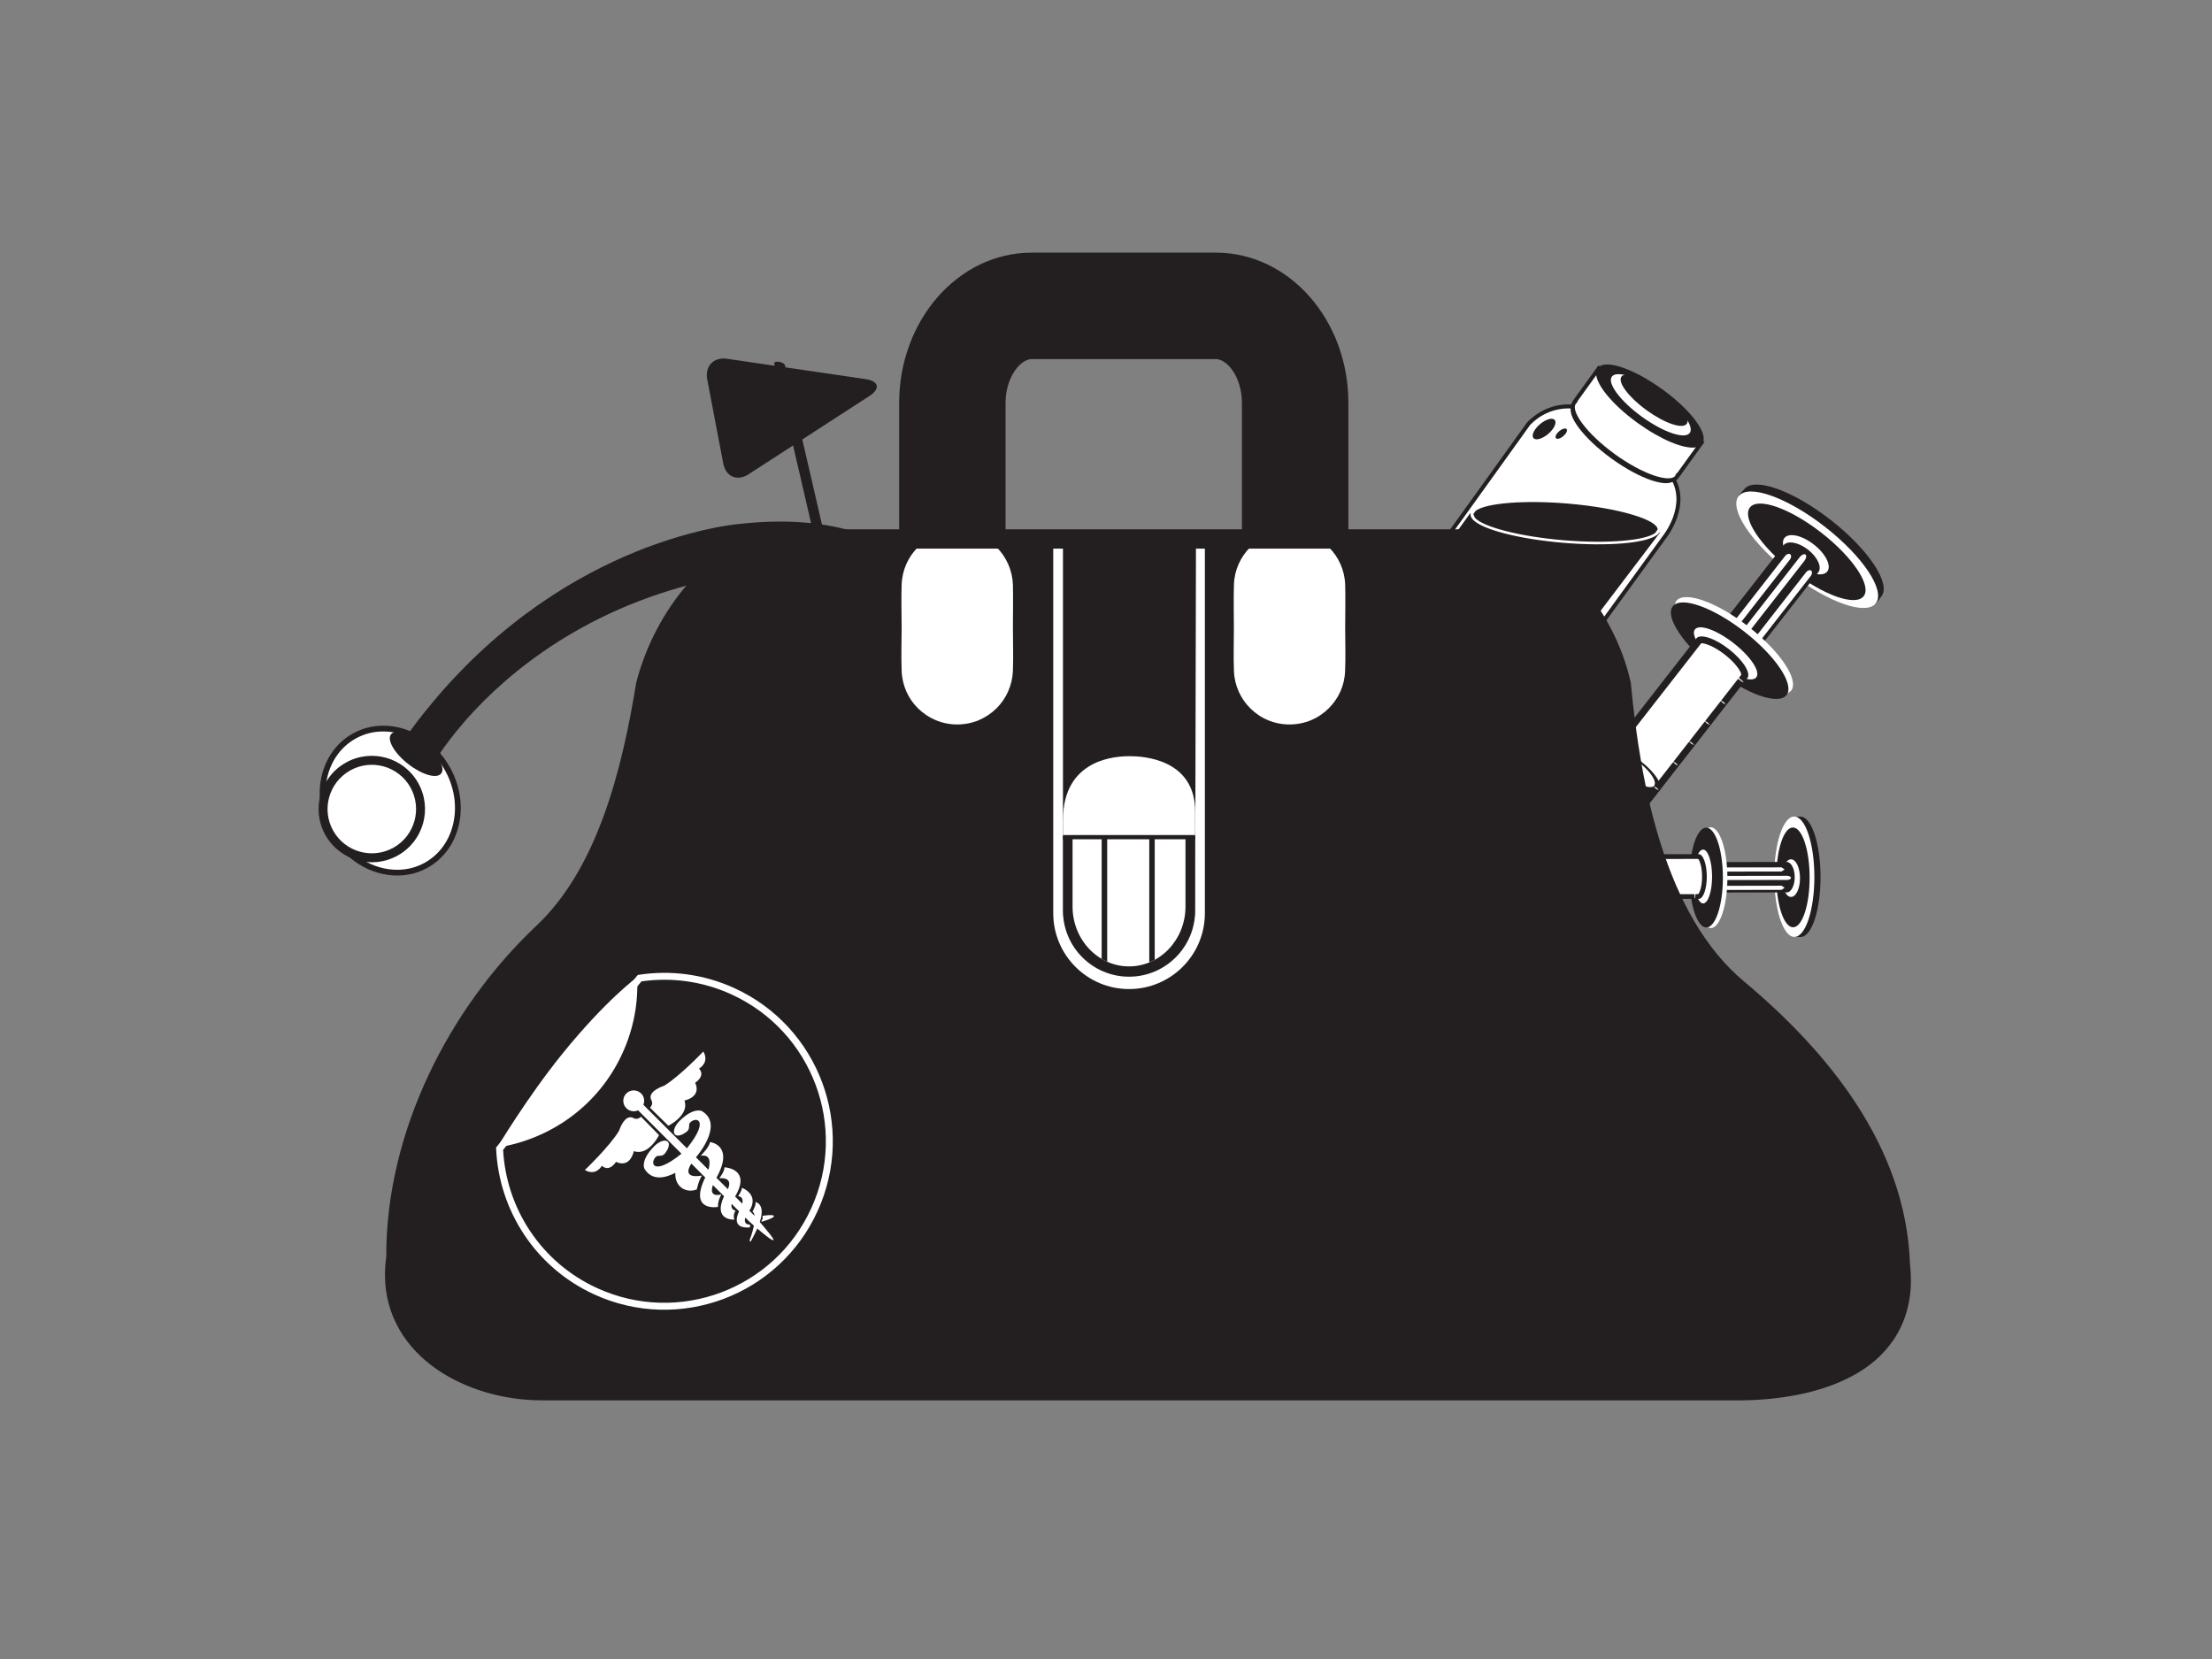 <?xml version="1.0" encoding="utf-8"?>
<!-- Generator: Adobe Illustrator 17.0.0, SVG Export Plug-In . SVG Version: 6.00 Build 0)  -->
<!DOCTYPE svg PUBLIC "-//W3C//DTD SVG 1.1//EN" "http://www.w3.org/Graphics/SVG/1.1/DTD/svg11.dtd">
<svg version="1.1" id="Layer_1" xmlns="http://www.w3.org/2000/svg" xmlns:xlink="http://www.w3.org/1999/xlink" x="0px" y="0px"
	 width="800px" height="600px" viewBox="0 0 800 600" enable-background="new 0 0 800 600" xml:space="preserve">
<rect x="0" y="0" width="800" height="600" fill="#808080" stroke="none"/>
<path fill="#FFFFFF" d="M604.376,171.921l-34.217-24.68c0,0-9.373-2.13-17.232,5.872l-24.113,33.568l-12.528,17.307
	c-3.195,4.438,3.421,19.655,17.696,29.964c13.374,9.653,28.066,12.472,32.497,9.148l35.351-48.649
	C601.83,194.451,611.653,182.592,604.376,171.921z"/>
<path fill="#231F20" d="M533.388,234.41c-13.859-10.084-21.43-25.65-17.682-30.845l0.908-1.256
	c11.599-16.03,11.627-16.057,11.647-16.092l24.086-33.514c8.118-8.288,17.58-6.26,17.976-6.165l0.259,0.123l34.32,24.762
	l0.068,0.103c7.496,10.985-2.492,23.259-2.594,23.383l-35.371,48.704l-0.089,0.069c-4.792,3.598-19.669,0.73-33.357-9.148
	L533.388,234.41z M569.865,147.917c-1.147-0.212-9.456-1.4-16.426,5.707l-24.038,33.48c-0.185,0.239-8.793,12.131-11.62,16.05
	l-0.908,1.263c-2.622,3.632,2.901,18.304,17.354,28.824l0.171,0.123c13.559,9.783,27.671,11.975,31.575,9.223l35.269-48.568
	c0.122-0.143,9.353-11.517,2.608-21.587L569.865,147.917z"/>
<path fill="#231F20" d="M607.864,170.522c-2.294,3.182-12.466-0.232-22.727-7.64c-10.254-7.401-16.713-15.982-14.412-19.171
	l0.287-0.273l-0.123-0.089l-2.199,3.045l0.123,0.089l-0.287,0.28c-2.294,3.175,4.151,11.77,14.405,19.163
	c10.261,7.408,20.441,10.821,22.741,7.633l0.171-0.355l0.062,0.048l2.205-3.052l-0.062-0.034L607.864,170.522z"/>
<path fill="#FFFFFF" d="M615.442,160.028l-37.207-26.851l-8.794,12.173l0.123,0.082l-0.28,0.28
	c-2.301,3.188,4.151,11.777,14.398,19.171c10.261,7.401,20.453,10.821,22.741,7.639l0.178-0.361l0.062,0.041L615.442,160.028z"/>
<path fill="#231F20" d="M583.021,165.292c-9.134-6.657-17.266-15.921-14.323-19.99l0.171-0.368l9.203-12.76l38.375,27.69
	l-9.627,13.34l-0.02-0.014c-1.427,1.598-4.52,1.66-8.985,0.157c-4.362-1.461-9.524-4.26-14.541-7.878L583.021,165.292z
	 M570.452,145.194l0.123,0.089l-0.703,0.847c-1.755,2.43,3.57,10.404,14.002,17.996l0.232,0.178
	c4.908,3.536,9.933,6.26,14.159,7.687c3.864,1.29,6.697,1.338,7.571,0.109l0.506-1.017l0.156,0.109l7.94-10.998l-36.04-26.011
	L570.452,145.194z"/>
<path fill="#231F20" d="M615.265,160.26c-2.287,3.189-12.466-0.232-22.727-7.639c-10.254-7.394-16.713-15.976-14.412-19.163
	c2.295-3.189,12.473,0.232,22.734,7.632C611.114,148.49,617.572,157.072,615.265,160.26z"/>
<path fill="#231F20" d="M614.91,160.001c-0.348,0.485-0.942,0.806-1.781,0.935c-3.994,0.649-12.364-2.915-20.331-8.67
	c-10.896-7.858-16.201-15.941-14.317-18.549c0.355-0.485,0.949-0.806,1.789-0.935c4-0.656,12.364,2.915,20.331,8.663
	c7.974,5.756,13.995,12.562,14.637,16.576C615.375,158.847,615.258,159.51,614.91,160.001z M601.119,140.735
	c-8.274-5.974-16.706-9.524-20.993-8.827c-1.073,0.178-1.864,0.608-2.356,1.29c-2.478,3.428,3.892,12.125,14.507,19.785
	c8.281,5.967,16.713,9.51,20.994,8.82c1.072-0.171,1.864-0.608,2.355-1.284c0.484-0.689,0.649-1.576,0.477-2.649
	C615.415,153.59,609.394,146.702,601.119,140.735z"/>
<path fill="#FFFFFF" d="M611.128,156.567c-1.741,2.417-9.469-0.178-17.251-5.803c-7.783-5.612-12.678-12.124-10.937-14.541
	c1.748-2.417,9.469,0.178,17.259,5.796C607.974,147.624,612.875,154.15,611.128,156.567z"/>
<path fill="#231F20" d="M610.043,153.269c-1.454,2.035-7.933-0.15-14.467-4.854c-6.52-4.71-10.623-10.172-9.162-12.193
	c1.461-2.035,7.94,0.15,14.459,4.854C607.407,145.787,611.51,151.249,610.043,153.269z"/>
<path fill="#231F20" d="M556.955,153.413c-2.13,1.803-3.188,4.055-2.355,5.018c0.826,0.977,3.216,0.308,5.339-1.502
	c2.13-1.796,3.175-4.055,2.348-5.025C561.468,150.928,559.071,151.61,556.955,153.413z"/>
<path fill="#231F20" d="M563.898,155.953c-1.065,0.908-1.591,2.034-1.174,2.527c0.41,0.484,1.611,0.15,2.683-0.765
	c1.058-0.901,1.591-2.028,1.174-2.513C566.172,154.71,564.97,155.051,563.898,155.953z"/>
<path fill="#231F20" d="M579.464,220.154l0.048-0.082l0.034-0.048l20.857-27.479l-68.742-6.855
	c-0.198,0.273-4.513,6.254-8.008,11.108c-2.881,4.007-3.911,5.434-4.294,5.96c-0.41,2.949,4.997,14.522,17.525,24.018l1.024,0.751
	c13.367,9.687,25.765,11.961,28.537,10.876l0.928-1.305C575.074,226.32,579.136,220.619,579.464,220.154z"/>
<path fill="#231F20" d="M599.979,191.576c-0.382,3.926-15.846,5.837-34.518,4.274c-18.672-1.571-33.5-6.015-33.104-9.94
	c0.382-3.912,15.839-5.823,34.511-4.26C585.54,183.207,600.369,187.658,599.979,191.576z"/>
<path fill="#FFFFFF" d="M599.481,191.536l-0.819,1.195c-3.693,2.84-17.634,3.953-33.152,2.656
	c-15.511-1.298-29.001-4.711-32.08-8.111l-0.58-1.311l0.826-1.202c3.687-2.833,17.628-3.946,33.145-2.656
	C586.742,183.78,599.795,188.334,599.481,191.536z M566.909,181.186c-16.002-1.338-29.943-0.164-33.882,2.868
	c-0.717,0.546-1.113,1.167-1.181,1.823c-0.062,0.662,0.205,1.338,0.805,1.994c3.284,3.639,16.761,7.1,32.77,8.445
	c16.01,1.338,29.95,0.164,33.883-2.868c0.724-0.546,1.113-1.167,1.181-1.823C600.949,186.886,583.785,182.598,566.909,181.186z"/>
<path fill="#231F20" d="M659.703,191.085c12.138,9.476,19.15,22.004,18.303,27.52c0.663-0.28,2.028-2.423,2.438-2.935
	c3.563-4.574-4.656-16.938-18.358-27.636c-13.708-10.691-27.704-15.661-31.268-11.087c-0.41,0.526-1.939,1.884-2.041,2.594
	C633.917,177.376,647.563,181.609,659.703,191.085z"/>
<path fill="#FFFFFF" d="M628.789,179.458c3.564-4.574,17.559,0.396,31.261,11.094c13.708,10.698,21.928,23.062,18.364,27.637
	c-3.563,4.56-17.566-0.403-31.268-11.094C633.445,196.403,625.225,184.026,628.789,179.458z"/>
<path fill="#231F20" d="M632.885,183.528c2.949-3.789,14.556,0.334,25.909,9.196c11.36,8.862,18.181,19.116,15.224,22.898
	c-2.963,3.789-14.555-0.314-25.915-9.19C636.736,197.571,629.923,187.317,632.885,183.528z"/>
<path fill="#FFFFFF" d="M645.352,194.58c1.604-2.048,6.37-0.997,10.644,2.349c4.288,3.345,6.465,7.7,4.868,9.749
	c-1.59,2.048-6.356,0.997-10.637-2.349C645.946,200.991,643.761,196.622,645.352,194.58z"/>
<path fill="#231F20" d="M644.963,197.318l-30.961,39.686l12.541,9.79l30.982-39.693l0.082-0.095c1.427-1.823-0.226-5.496-3.7-8.207
	c-3.468-2.717-7.449-3.427-8.869-1.597L644.963,197.318"/>
<path fill="#FFFFFF" d="M653.196,206.958c0.54-0.696,1.358-0.949,1.829-0.587c0.471,0.369,0.417,1.216-0.122,1.912l-17.498,22.427
	c-0.533,0.682-1.358,0.942-1.823,0.58c-0.478-0.368-0.424-1.222,0.123-1.918L653.196,206.958z"/>
<path fill="#FFFFFF" d="M645.632,201.052c0.539-0.689,1.358-0.956,1.83-0.587c0.471,0.368,0.417,1.229-0.123,1.912l-17.491,22.42
	c-0.54,0.696-1.365,0.963-1.83,0.594c-0.484-0.368-0.423-1.228,0.116-1.925L645.632,201.052z"/>
<path fill="#FFFFFF" d="M650.875,201.517c0.696-0.887,1.645-1.318,2.116-0.942c0.464,0.362,0.287,1.386-0.41,2.267l-22.454,28.782
	c-0.696,0.895-1.639,1.311-2.11,0.942c-0.477-0.368-0.3-1.379,0.403-2.273L650.875,201.517z"/>
<path fill="#FFFFFF" d="M630.51,229.091c10.24,7.995,16.801,17.082,15.996,21.669l1.277-0.942
	c2.984-3.837-3.898-14.194-15.381-23.15c-11.483-8.964-23.205-13.122-26.189-9.292l-0.608,1.467
	C609.851,216.939,620.276,221.104,630.51,229.091z"/>
<path fill="#231F20" d="M604.983,219.28c2.963-3.789,14.562,0.335,25.922,9.196c11.354,8.862,18.181,19.116,15.218,22.905
	c-2.956,3.789-14.562-0.341-25.915-9.196C608.848,233.324,602.027,223.07,604.983,219.28"/>
<path fill="#FFFFFF" d="M612.998,227.637c1.597-2.041,7.858,0.178,13.989,4.964c6.13,4.779,9.81,10.309,8.213,12.357
	c-1.59,2.048-7.858-0.178-13.989-4.957C615.081,235.215,611.401,229.678,612.998,227.637"/>
<path fill="#231F20" d="M613.339,231.085L580.42,273.31l18.419,14.371l32.886-42.15l-0.013-0.014l0.232-0.225
	c1.427-1.83-1.55-6.533-6.643-10.507s-10.377-5.714-11.811-3.891l-0.102,0.184L613.339,231.085"/>
<path fill="#FFFFFF" d="M629.772,244.008l0.007-0.013c-0.075-0.983-1.83-4.001-5.994-7.257c-4.172-3.243-7.544-4.233-8.527-4.076
	c-0.076,0.102-28.585,36.661-31.357,40.211c2.745,2.157,11.75,9.183,14.507,11.327C601.188,280.643,629.772,244.008,629.772,244.008
	 M615.449,232.416l0.185-0.273l-0.212,0.294L615.449,232.416"/>
<path fill="#231F20" d="M581.771,271.542c1.427-1.823,6.718-0.089,11.804,3.885c5.1,3.98,8.07,8.684,6.65,10.514
	c-1.427,1.823-6.711,0.082-11.804-3.892C583.328,278.076,580.344,273.364,581.771,271.542"/>
<path fill="#231F20" d="M580.304,273.453l-30.968,39.693l18.419,14.364l30.982-39.686l0.089-0.089
	c1.42-1.823-1.55-6.534-6.643-10.507c-5.1-3.981-10.384-5.714-11.804-3.892L580.304,273.453"/>
<path fill="#FFFFFF" d="M583.717,272.791c1.1-1.413,5.237-0.007,9.251,3.113c4,3.134,6.363,6.807,5.27,8.213
	c-1.093,1.407-5.236,0.007-9.251-3.12C584.987,277.864,582.625,274.198,583.717,272.791"/>
<path fill="#231F20" d="M548.762,313.194c1.618-2.076,7.162-0.437,12.391,3.639c5.223,4.076,8.158,9.06,6.534,11.135
	c-1.611,2.076-7.169,0.444-12.398-3.632C550.067,320.26,547.138,315.269,548.762,313.194"/>
<path fill="#FFFFFF" d="M549.247,313.583c1.208-1.55,6.233-0.396,11.524,3.728c5.291,4.137,7.633,8.732,6.425,10.275l-1.325,0.635
	c-2.375,0.301-6.472-1.461-10.193-4.369C550.388,319.72,548.046,315.126,549.247,313.583 M554.914,324.827
	c4.028,3.14,8.391,4.957,11.108,4.629c0.956-0.116,1.679-0.485,2.151-1.106c1.891-2.417-0.963-7.578-6.629-12.016
	c-5.68-4.424-11.388-5.939-13.279-3.523C546.38,315.235,549.234,320.396,554.914,324.827"/>
<path fill="#FFFFFF" d="M552.845,317.618c0.785-0.997,3.584-0.109,6.267,1.987c2.683,2.096,4.233,4.594,3.448,5.591
	c-0.785,1.004-3.578,0.109-6.267-1.987C553.617,321.113,552.074,318.621,552.845,317.618"/>
<path fill="#231F20" d="M553.05,318.594l-0.109,0.075l-0.048,0.123l-6.356,8.144l8.602,6.704l6.349-8.144l0.11-0.076l0.055-0.122
	l0.02-0.034l-0.007-0.007c0.431-0.942-0.921-2.997-3.181-4.759c-2.26-1.775-4.588-2.58-5.4-1.932l-0.007-0.007L553.05,318.594"/>
<path fill="#FFFFFF" d="M543.492,326.138c0.799-1.024,4.267,0.348,7.749,3.072c3.495,2.71,5.673,5.749,4.868,6.773
	c-0.785,1.024-4.26-0.355-7.749-3.073C544.878,330.186,542.693,327.155,543.492,326.138"/>
<path fill="#231F20" d="M543.731,326.322c0.533-0.662,3.57,0.192,7.326,3.134c3.755,2.935,5.332,5.666,4.813,6.335
	c-0.519,0.676-3.563-0.191-7.325-3.126c-2.724-2.13-4.738-4.54-4.895-5.851L543.731,326.322 M548.169,333.156
	c3.182,2.471,7.127,4.383,8.186,3.024c1.065-1.372-1.741-4.738-4.922-7.21c-3.175-2.485-7.121-4.39-8.193-3.024l-0.212,0.935
	C543.212,328.377,545.281,330.896,548.169,333.156"/>
<polygon fill="#231F20" points="529.018,357.59 496.256,400.424 495.525,402.97 529.79,358.191 "/>
<path fill="#231F20" d="M536.631,338.508c-7.346,9.422-11.155,18.754-8.493,20.829c2.656,2.076,10.774-3.885,18.126-13.306
	c2.84-3.646,5.127-7.257,6.746-10.452l0.068-0.055c0.58-0.737-0.724-2.717-2.908-4.424c-2.185-1.706-4.417-2.478-4.997-1.741
	l-0.021,0.062C542.44,331.764,539.485,334.863,536.631,338.508z"/>
<path fill="#231F20" d="M629.049,244.93c-0.191,0.245-0.417,0.539-0.676,0.874l1.823,1.42l0.669-0.874L629.049,244.93"/>
<path fill="#FFFFFF" d="M627.39,243.633l-0.683,0.874l1.666,1.298c0.259-0.335,0.485-0.628,0.676-0.874L627.39,243.633"/>
<polyline fill="#231F20" points="580.857,305.8 580.181,306.674 582.427,308.435 583.109,307.561 580.857,305.8 "/>
<polyline fill="#231F20" points="586.489,298.325 585.806,299.199 588.182,301.055 588.865,300.181 586.489,298.325 "/>
<polyline fill="#231F20" points="592.121,290.849 591.445,291.722 593.937,293.675 594.62,292.801 592.121,290.849 "/>
<path fill="#231F20" d="M605.509,275.099c-0.232,0.301-0.457,0.587-0.682,0.874l1.823,1.42l0.683-0.874L605.509,275.099"/>
<path fill="#FFFFFF" d="M605.202,274.86l-0.683,0.874l0.308,0.239c0.225-0.287,0.45-0.573,0.682-0.874L605.202,274.86"/>
<path fill="#231F20" d="M611.271,267.725c-0.232,0.287-0.457,0.58-0.682,0.874l1.816,1.414l0.683-0.874L611.271,267.725"/>
<path fill="#FFFFFF" d="M610.834,267.384l-0.682,0.874l0.437,0.341c0.225-0.294,0.45-0.587,0.682-0.874L610.834,267.384"/>
<path fill="#231F20" d="M617.026,260.345c-0.232,0.294-0.457,0.581-0.683,0.874l1.816,1.414l0.682-0.874L617.026,260.345"/>
<path fill="#FFFFFF" d="M616.466,259.915l-0.676,0.874l0.553,0.43c0.226-0.293,0.451-0.58,0.683-0.874L616.466,259.915"/>
<path fill="#231F20" d="M622.781,252.966c-0.225,0.287-0.45,0.58-0.682,0.874l1.823,1.42l0.683-0.874L622.781,252.966"/>
<path fill="#FFFFFF" d="M622.099,252.433l-0.683,0.874l0.683,0.533c0.232-0.294,0.457-0.587,0.682-0.874L622.099,252.433"/>
<path fill="#231F20" d="M598.382,283.872c-0.007,0.027-0.027,0.062-0.041,0.089c0.369,0.669,0.621,1.297,0.752,1.857l0.607,0.478
	l0.682-0.868L598.382,283.872"/>
<path fill="#231F20" d="M598.34,283.96c-0.027,0.055-0.062,0.109-0.102,0.157c-0.171,0.226-0.424,0.375-0.737,0.464l1.591,1.236
	C598.962,285.257,598.71,284.629,598.34,283.96"/>
<path fill="#FFFFFF" d="M595.808,281.865l-0.682,0.86l2.376,1.857c0.314-0.089,0.567-0.238,0.737-0.464
	c0.041-0.048,0.075-0.102,0.102-0.157c0.014-0.027,0.034-0.062,0.041-0.089L595.808,281.865"/>
<path fill="#FFFFFF" d="M567.94,320.103c0.069-0.096,0.86,0.396,1.748,1.086c0.901,0.703,1.57,1.345,1.488,1.44
	c-0.076,0.096-0.867-0.389-1.755-1.086C568.527,320.847,567.865,320.205,567.94,320.103"/>
<polygon fill="#FFFFFF" points="575.012,313.712 576.173,314.334 577.054,315.31 575.893,314.689 "/>
<polygon fill="#FFFFFF" points="580.658,306.483 581.819,307.097 582.7,308.081 581.546,307.452 "/>
<polygon fill="#FFFFFF" points="586.564,298.918 587.718,299.54 588.606,300.516 587.438,299.895 "/>
<polygon fill="#FFFFFF" points="592.21,291.682 593.371,292.289 594.251,293.272 593.091,292.651 "/>
<polygon fill="#FFFFFF" points="597.979,284.274 599.14,284.896 600.027,285.872 598.866,285.25 "/>
<polygon fill="#FFFFFF" points="604.943,275.351 606.103,275.973 606.99,276.949 605.823,276.328 "/>
<polygon fill="#FFFFFF" points="610.725,267.951 611.879,268.572 612.759,269.548 611.599,268.927 "/>
<polygon fill="#FFFFFF" points="616.419,260.66 617.572,261.274 618.46,262.257 617.299,261.629 "/>
<polygon fill="#FFFFFF" points="622.188,253.259 623.348,253.88 624.222,254.85 623.068,254.235 "/>
<path fill="#FFFFFF" d="M627.26,244.172c0.083-0.096,0.881,0.41,1.789,1.112c0.908,0.703,1.584,1.366,1.509,1.461
	c-0.075,0.103-0.88-0.403-1.788-1.112C627.861,244.93,627.185,244.274,627.26,244.172z"/>
<path fill="#231F20" d="M655.749,317.106c0.021,10.65-3.809,19.812-7.182,21.703l2.642,0.075c4.014-0.007,7.237-9.763,7.217-21.785
	c-0.021-12.029-3.277-21.772-7.292-21.758l-2.28-0.007C652.22,297.212,655.736,306.449,655.749,317.106z"/>
<path fill="#FFFFFF" d="M648.909,295.307c4.001-0.007,7.264,9.736,7.284,21.758c0.021,12.029-3.202,21.779-7.223,21.785
	c-4,0.007-7.264-9.735-7.285-21.758C641.658,305.07,644.894,295.314,648.909,295.307z"/>
<path fill="#231F20" d="M648.431,299.273c3.325-0.007,6.028,8.077,6.042,18.037c0.027,9.968-2.656,18.044-5.974,18.058
	c-3.331,0.007-6.034-8.07-6.048-18.037C642.43,307.363,645.106,299.28,648.431,299.273z"/>
<path fill="#FFFFFF" d="M647.728,310.777c1.809,0,3.263,3.038,3.27,6.8c0.006,3.762-1.441,6.806-3.236,6.813
	c-1.796,0.007-3.257-3.045-3.257-6.8C644.499,313.835,645.946,310.791,647.728,310.777z"/>
<path fill="#231F20" d="M646.076,311.733l-34.811,0.062l0.013,11.012l34.825-0.055l0.089,0.007c1.597,0,2.901-2.478,2.894-5.523
	c0-3.052-1.311-5.516-2.915-5.509L646.076,311.733"/>
<polygon fill="#FFFFFF" points="644.334,320.328 645.434,321.072 644.341,321.823 624.666,321.864 623.566,321.106 624.666,320.362 
	"/>
<polygon fill="#FFFFFF" points="644.328,313.692 645.427,314.436 644.334,315.188 624.659,315.222 623.56,314.477 624.652,313.719 
	"/>
<path fill="#FFFFFF" d="M646.314,316.744c0.772,0,1.407,0.328,1.407,0.745c0,0.416-0.628,0.758-1.407,0.758l-25.253,0.041
	c-0.778,0-1.406-0.334-1.413-0.744c0-0.417,0.628-0.758,1.413-0.758L646.314,316.744z"/>
<path fill="#FFFFFF" d="M622.611,317.413c0.014,8.985-2.137,16.44-4.991,17.955l1.065,0.294c3.359-0.007,6.063-8.179,6.049-18.255
	c-0.02-10.07-2.751-18.229-6.11-18.222l-1.058,0.294C620.413,300.987,622.591,308.435,622.611,317.413z"/>
<path fill="#231F20" d="M617.067,299.335c3.325-0.014,6.022,8.063,6.042,18.03c0.014,9.961-2.656,18.051-5.981,18.058
	s-6.028-8.07-6.049-18.037C611.06,307.418,613.736,299.342,617.067,299.335"/>
<path fill="#FFFFFF" d="M615.927,307.261c1.795-0.014,3.263,4.349,3.27,9.729c0.007,5.38-1.433,9.742-3.229,9.749
	c-1.795,0-3.256-4.362-3.263-9.736C612.698,311.624,614.132,307.261,615.927,307.261"/>
<path fill="#231F20" d="M614.193,308.913l-37.03,0.082l0.027,16.16l36.983-0.069v-0.02l0.225,0.041
	c1.597-0.007,2.901-3.632,2.888-8.097c-0.014-4.478-1.311-8.097-2.915-8.097l-0.143,0.02L614.193,308.913"/>
<path fill="#FFFFFF" d="M614.166,323.379l0.014-0.013c0.505-0.451,1.4-2.697,1.4-6.356c-0.014-3.652-0.915-5.912-1.421-6.376
	c-0.082,0-32.155,0.069-35.276,0.075c0,2.41,0.014,10.31,0.021,12.726C582.031,323.428,614.166,323.379,614.166,323.379
	 M614.371,310.634l0.232-0.02l-0.252,0.006L614.371,310.634"/>
<path fill="#231F20" d="M578.706,308.982c1.604,0,2.915,3.618,2.922,8.083c0,4.472-1.291,8.091-2.901,8.097
	c-1.597,0-2.902-3.618-2.908-8.076C575.812,312.606,577.101,308.982,578.706,308.982"/>
<path fill="#231F20" d="M577.034,308.995l-34.818,0.062l0.027,16.16l34.825-0.061l0.089,0.013c1.604-0.007,2.894-3.632,2.887-8.097
	c-0.006-4.471-1.317-8.09-2.915-8.09L577.034,308.995"/>
<path fill="#FFFFFF" d="M578.856,310.565c1.236-0.006,2.239,2.854,2.246,6.37c0,3.516-0.99,6.369-2.225,6.376
	c-1.236,0-2.24-2.854-2.24-6.37C576.631,313.426,577.621,310.572,578.856,310.565"/>
<path fill="#231F20" d="M541.942,308.763c1.816,0,3.297,3.721,3.305,8.295c0.014,4.588-1.454,8.316-3.284,8.316
	c-1.816,0.007-3.298-3.714-3.305-8.302C538.658,312.49,540.119,308.763,541.942,308.763"/>
<path fill="#FFFFFF" d="M541.942,309.193c1.352-0.006,2.868,3.23,2.882,7.865c0,4.643-1.502,7.886-2.861,7.886l-0.908-0.451
	c-1.174-1.167-1.967-4.151-1.967-7.421C539.075,312.429,540.584,309.193,541.942,309.193 M538.228,317.072
	c0.007,3.543,0.888,6.69,2.226,8.028l1.509,0.696c2.13,0,3.727-3.755,3.72-8.739c-0.013-4.977-1.618-8.732-3.741-8.725
	C539.812,308.333,538.221,312.095,538.228,317.072"/>
<path fill="#FFFFFF" d="M541.28,312.873c0.867,0.007,1.584,1.905,1.584,4.26c0.007,2.355-0.696,4.267-1.57,4.267
	c-0.881,0-1.591-1.904-1.591-4.26C539.696,314.785,540.399,312.88,541.28,312.873"/>
<path fill="#231F20" d="M540.83,313.405l-0.083-0.034l-0.088,0.034l-7.141,0.007l0.006,7.544l7.141-0.007l0.096,0.02l0.082-0.02
	h0.034v-0.014c0.696-0.164,1.236-1.781,1.236-3.762c0-1.986-0.553-3.598-1.249-3.768H540.83"/>
<path fill="#FFFFFF" d="M532.65,311.419c0.895-0.007,1.625,2.464,1.632,5.53c0.007,3.059-0.717,5.537-1.618,5.544
	c-0.894,0-1.625-2.485-1.632-5.537C531.033,313.89,531.756,311.419,532.65,311.419z"/>
<path fill="#231F20" d="M532.65,311.624c0.581,0,1.414,2.021,1.421,5.325c0,3.298-0.812,5.319-1.407,5.325
	c-0.58,0-1.413-2.02-1.42-5.325c0-2.389,0.45-4.513,1.106-5.161L532.65,311.624z M530.821,316.955
	c0.007,2.785,0.656,5.749,1.844,5.749c1.195-0.007,1.83-2.97,1.83-5.756c-0.007-2.792-0.655-5.755-1.844-5.748l-0.607,0.28
	C531.306,312.224,530.821,314.416,530.821,316.955z"/>
<polygon fill="#231F20" points="509.343,316.941 472.047,317.372 470.346,318.054 509.343,317.625 "/>
<path fill="#231F20" d="M522.983,312.955c-8.267,0.014-14.972,1.918-14.958,4.253c0,2.335,6.704,4.213,14.972,4.199
	c3.195,0,6.137-0.301,8.568-0.785l0.062,0.02c0.648-0.006,1.167-1.556,1.167-3.468c-0.014-1.925-0.533-3.474-1.188-3.467
	l-0.034,0.006C529.135,313.235,526.179,312.955,522.983,312.955z"/>
<path fill="#231F20" d="M613.353,323.379c-0.212,0-0.471,0-0.765,0l0.007,1.591h0.765L613.353,323.379"/>
<path fill="#FFFFFF" d="M613.353,321.912l-0.765,0.007v1.46c0.294,0,0.553,0,0.765,0V321.912"/>
<polyline fill="#231F20" points="546.701,322.035 545.936,322.035 545.95,325.087 546.715,325.087 546.701,322.035 "/>
<polyline fill="#231F20" points="553.18,323.209 552.415,323.216 552.415,325.073 553.186,325.073 553.18,323.209 "/>
<polyline fill="#231F20" points="559.658,323.087 558.887,323.093 558.894,325.066 559.658,325.066 559.658,323.087 "/>
<polyline fill="#231F20" points="566.131,322.97 565.366,322.97 565.366,325.052 566.138,325.052 566.131,322.97 "/>
<polyline fill="#231F20" points="571.838,322.847 571.838,325.038 572.61,325.038 572.61,322.854 571.838,322.847 "/>
<path fill="#231F20" d="M586.885,323.421c-0.253,0-0.512,0-0.758,0v1.597h0.764L586.885,323.421"/>
<path fill="#FFFFFF" d="M586.885,323.154h-0.758v0.266c0.245,0,0.505,0,0.758,0V323.154"/>
<path fill="#231F20" d="M593.364,323.414c-0.259,0-0.512,0-0.771,0l0.006,1.597l0.765-0.006V323.414"/>
<path fill="#FFFFFF" d="M593.364,323.031h-0.771v0.382c0.259,0,0.512,0,0.771,0V323.031"/>
<path fill="#231F20" d="M599.836,323.4c-0.252,0-0.512,0-0.772,0l0.007,1.59h0.765V323.4"/>
<path fill="#FFFFFF" d="M599.836,322.909h-0.772v0.491c0.26,0,0.519,0,0.772,0V322.909"/>
<path fill="#231F20" d="M606.315,323.393c-0.253,0-0.512,0-0.772,0l0.007,1.59l0.765-0.006V323.393"/>
<path fill="#FFFFFF" d="M606.315,322.786l-0.772,0.007v0.601c0.259,0,0.519,0,0.772,0V322.786"/>
<path fill="#231F20" d="M579.075,323.284c-0.027,0.006-0.048,0.013-0.069,0.013c-0.205,0.485-0.437,0.888-0.689,1.195v0.54h0.758
	V323.284"/>
<path fill="#231F20" d="M578.31,323.107l0.007,1.386c0.252-0.307,0.484-0.71,0.689-1.195c-0.041,0.007-0.089,0.014-0.129,0.014
	C578.685,323.312,578.495,323.243,578.31,323.107"/>
<path fill="#FFFFFF" d="M579.068,321.018h-0.758v2.089c0.185,0.136,0.375,0.205,0.567,0.205c0.041,0,0.088-0.007,0.129-0.014
	c0.02,0,0.041-0.007,0.069-0.013L579.068,321.018"/>
<path fill="#FFFFFF" d="M546.352,322.151c0.089,0,0.164,0.642,0.164,1.427c0,0.778-0.068,1.413-0.157,1.413
	c-0.082,0-0.157-0.635-0.157-1.413C546.202,322.793,546.271,322.157,546.352,322.151z"/>
<polygon fill="#FFFFFF" points="552.852,323.277 553.009,324.172 552.852,325.073 552.702,324.172 "/>
<polygon fill="#FFFFFF" points="559.201,323.27 559.358,324.165 559.201,325.059 559.051,324.165 "/>
<polygon fill="#FFFFFF" points="565.837,323.263 565.994,324.151 565.837,325.052 565.687,324.151 "/>
<polygon fill="#FFFFFF" points="572.186,323.25 572.35,324.144 572.193,325.038 572.029,324.144 "/>
<polygon fill="#FFFFFF" points="578.678,323.236 578.843,324.131 578.678,325.032 578.528,324.131 "/>
<polygon fill="#FFFFFF" points="586.509,323.223 586.673,324.117 586.516,325.018 586.352,324.117 "/>
<polygon fill="#FFFFFF" points="593.008,323.216 593.166,324.11 593.008,325.005 592.845,324.11 "/>
<polygon fill="#FFFFFF" points="599.406,323.203 599.562,324.09 599.406,324.991 599.249,324.09 "/>
<polygon fill="#FFFFFF" points="605.898,323.189 606.055,324.083 605.898,324.978 605.741,324.076 "/>
<path fill="#FFFFFF" d="M613.005,322.083c0.089,0,0.157,0.642,0.164,1.441c0,0.798-0.068,1.44-0.157,1.44
	c-0.089,0.007-0.157-0.642-0.164-1.44C612.848,322.724,612.923,322.076,613.005,322.083z"/>
<path fill="#FFFFFF" d="M128.01,266.257c11.408-6.438,26.517-1.215,33.746,11.668c7.271,12.876,3.892,28.489-7.517,34.941
	c-11.388,6.411-26.503,1.195-33.78-11.667C113.223,288.316,116.589,272.689,128.01,266.257z"/>
<path fill="#231F20" d="M143.664,316.649c-9.667,0-18.897-5.721-24.113-14.938c-7.503-13.36-3.946-29.67,7.947-36.36
	c3.4-1.919,7.141-2.895,11.108-2.895c9.667,0,18.884,5.735,24.059,14.951c3.646,6.451,4.834,13.77,3.359,20.618
	c-1.481,6.882-5.489,12.479-11.271,15.75C151.359,315.679,147.631,316.649,143.664,316.649z M138.606,264.544
	c-3.605,0-6.998,0.881-10.077,2.622c-10.889,6.131-14.105,21.164-7.161,33.528c4.848,8.555,13.388,13.873,22.297,13.873
	c3.605,0,6.985-0.881,10.056-2.608c5.264-2.97,8.903-8.077,10.261-14.378c1.365-6.342,0.259-13.142-3.14-19.143
	C156.035,269.863,147.522,264.544,138.606,264.544z"/>
<path fill="#231F20" d="M153.359,268.961c5.017,3.925,7.81,8.759,6.206,10.773c-1.577,2.041-6.923,0.505-11.92-3.407
	c-5.018-3.919-7.81-8.732-6.22-10.767C143.023,263.52,148.369,265.042,153.359,268.961z"/>
<path fill="#231F20" d="M125.034,275.836c9.25-5.223,20.987-1.939,26.196,7.325c5.229,9.271,1.946,21-7.333,26.209
	c-9.236,5.223-20.973,1.939-26.188-7.325C112.486,292.801,115.762,281.052,125.034,275.836z"/>
<path fill="#FFFFFF" d="M126.631,278.656c7.687-4.329,17.443-1.611,21.792,6.097c4.328,7.7,1.604,17.463-6.083,21.798
	c-7.701,4.342-17.477,1.611-21.826-6.097C116.186,292.761,118.917,282.991,126.631,278.656z"/>
<path fill="#231F20" d="M350.04,302.618l1.065,0.089c2.321,0.185,4.636,0.389,6.964,0.573c0.792,0.055,1.577,0.116,2.342,0.178
	c1.57,0.123,3.154,0.259,4.724,0.396c0,0,2.199-21.752-3.079-46.308c-4.848-22.653-16.05-47.756-41.092-60.488
	c-10.323-5.25-22.994-8.397-38.566-8.425c-2.26,0-4.561,0.062-6.95,0.178c-2.573,0.143-5.209,0.369-7.954,0.676
	c0,0-6.915,0.512-18.058,3.495c-5.421,1.447-11.865,3.488-18.986,6.369c-21.437,8.637-49.038,24.769-73.992,54.671
	c-3.755,4.472-7.448,9.292-11.06,14.433c-1.051,1.686,0.505,4.629,3.481,6.704c0.779,0.546,2.062,1.235,3.366,1.659
	c1.782,0.56,3.666,0.587,4.67-0.874c0,0,4.601-8.227,14.801-19.061c16.46-17.491,47.469-41.795,97.013-49.38
	c0,0,2.908-0.71,7.612-1.099C296.933,204.671,351.986,208.76,350.04,302.618z"/>
<path fill="#231F20" d="M449.156,197.256V145.63c0-4.657-1.386-8.711-3.284-11.504c-1.919-2.84-4.342-4.281-6.111-4.253h-66.652
	c-1.782-0.027-4.178,1.413-6.111,4.253c-1.918,2.792-3.318,6.847-3.318,11.504v49.872v1.754H325.19V145.63
	c0.068-29.787,21.28-54.221,47.919-54.255h66.652c26.647,0.034,47.865,24.468,47.906,54.255v51.626H449.156z M361.967,195.502
	v-1.741V195.502z M439.761,126.391c3.495,0.014,6.657,2.342,9.012,5.749c2.321,3.447,3.898,8.151,3.898,13.49v48.13h31.5v-48.13
	c0-14.078-5.018-26.79-13.081-35.972c-8.07-9.169-19.136-14.774-31.33-14.788h-66.652c-12.207,0.014-23.246,5.619-31.33,14.788
	c-8.049,9.182-13.06,21.894-13.06,35.972l-0.027,48.13h31.514v-48.13c0-5.339,1.556-10.043,3.898-13.49
	c2.348-3.407,5.503-5.735,9.005-5.749H439.761z"/>
<path fill="#231F20" d="M326.944,195.959c7.462,0,14.958,0,22.414,0c4.206,0,8.384,0,12.582,0c0-12.187,0-24.339,0-36.497
	c0-4.472,0-8.916,0-13.381c0-10.008,5.899-17.505,11.162-17.505c11.107,0,22.215,0,33.33,0c11.114,0,22.222,0,33.336,0
	c5.257,0,11.169,7.496,11.169,17.505c0,4.465,0,8.909,0,13.381c0,12.159,0,24.311,0,36.497c5.004,0,10.022,0,15.054,0
	c6.65,0,13.286,0,19.928,0c0-7.769,0-15.525,0-23.28c0-7.783,0-15.552,0-23.321c0-7.947-0.703-15.621-3.421-23.171
	c-2.567-7.134-6.492-13.463-11.381-18.652c-2.199-2.307-4.601-4.383-7.161-6.178c-6.636-4.663-14.391-7.456-22.727-7.756
	c-11.558-0.403-23.226-0.02-34.797-0.02c-11.592,0-23.233-0.382-34.811,0.02c-7.899,0.287-15.32,2.833-21.738,7.087
	c-2.908,1.959-5.653,4.26-8.124,6.847c-4.909,5.189-8.814,11.518-11.395,18.652c-2.71,7.551-3.421,15.224-3.421,23.171
	c0,7.769,0,15.538,0,23.321C326.944,180.435,326.944,188.19,326.944,195.959z"/>
<path fill="#231F20" d="M143.18,453.674c-4.663,31.725,26.462,48.643,54.036,48.124c20.577,0,41.146,0,61.751,0
	c52.268,0,104.543,0,156.811,0c52.268,0,104.543,0,156.818,0c17.744,0,35.515,0,53.258,0c28.96,0.594,65.464-8.848,61.416-45.523
	c-0.28-8.697-1.727-17.02-4.083-25.014c-3.338-11.176-8.493-21.656-14.869-31.412c-10.787-16.522-25.041-30.995-39.761-43.311
	L627,355.166c-14.336-12.712-23.628-30.756-29.759-50.206c-3.216-10.165-5.577-20.706-7.325-31.07
	c-1.618-9.49-2.759-18.829-3.578-27.602c-5.707-25.369-26.271-51.524-54.118-52.521c-5.83,0-11.627,0-17.429,0
	c-34.846,0-69.691,0-104.537,0c-34.845,0-69.704,0-104.543,0c-6.813,0-13.627,0-20.453,0c-26.414,1.748-45.612,28.947-51.681,52.521
	c-1.414,8.616-3.113,17.655-5.319,26.68c-2.403,9.845-5.393,19.73-9.326,29.015c-5.489,13.053-12.746,24.98-22.618,34.313
	c-3.789,3.543-7.442,7.339-10.944,11.326c-12.712,14.46-23.39,31.452-30.79,49.694c-4.295,10.5-7.489,21.396-9.401,32.463
	C143.829,437.706,143.139,445.693,143.18,453.674z"/>
<path fill="#FFFFFF" d="M331.962,256.133c1.829,1.809,3.994,3.291,6.397,4.308c2.417,1.017,5.059,1.57,7.837,1.57
	c2.779,0,5.435-0.553,7.844-1.57c2.403-1.017,4.574-2.499,6.404-4.308c3.482-3.481,5.68-8.26,5.892-13.545
	c0.178-5.161,0-10.391,0-15.552c0-5.175,0.123-10.391,0-15.579c-0.212-5.291-2.41-10.049-5.892-13.538
	c-1.83-1.816-4-3.298-6.404-4.315c-2.41-1.011-5.066-1.584-7.844-1.584c-2.778,0-5.42,0.573-7.837,1.584
	c-2.404,1.017-4.568,2.499-6.397,4.315c-3.502,3.488-5.693,8.246-5.871,13.538c-0.178,5.189,0,10.405,0,15.579
	c0,5.161-0.198,10.391,0,15.552C326.269,247.873,328.46,252.652,331.962,256.133z"/>
<path fill="#FFFFFF" d="M452.146,256.133c1.816,1.809,3.96,3.291,6.397,4.308c2.396,1.017,5.052,1.57,7.844,1.57
	c2.772,0,5.414-0.553,7.824-1.57c2.424-1.017,4.574-2.499,6.383-4.308c3.516-3.481,5.728-8.26,5.878-13.545
	c0.225-5.161,0.027-10.391,0.027-15.552c0-5.175,0.143-10.391,0-15.579c-0.177-5.291-2.389-10.049-5.905-13.538
	c-1.809-1.816-3.96-3.298-6.383-4.315c-2.41-1.011-5.052-1.584-7.824-1.584c-2.792,0-5.448,0.573-7.844,1.584
	c-2.438,1.017-4.581,2.499-6.397,4.315c-3.488,3.488-5.714,8.246-5.871,13.538c-0.171,5.189-0.027,10.405-0.027,15.579
	c0,5.161-0.185,10.391,0.027,15.552C446.431,247.873,448.657,252.652,452.146,256.133z"/>
<path fill="#231F20" d="M625.833,506.448c-142.87,0-285.767,0-428.555,0h-1.318c-13.353,0-27.281-3.782-38.142-11.333
	c-10.834-7.517-18.631-19.177-18.583-34.074c0-2.069,0.129-4.26,0.457-6.472v-0.56c0.034-44.772,22.632-89.305,54.207-119.112
	c22.331-20.925,31.152-56.972,36.204-88.035l0.055-0.178l0.034-0.109c3.182-12.33,9.701-25.438,19.006-35.903
	c9.251-10.439,21.444-18.29,35.842-19.225l0.123-0.014h0.102c32.92,0,65.854,0,98.795,0c49.359,0,98.76,0,148.147,0h0.062h0.061
	c15.033,0.553,27.985,7.879,37.775,18.208c9.81,10.357,16.638,23.717,19.635,37.03l0.047,0.191l0.027,0.226
	c3.475,37.2,12.439,84.164,41.003,107.922l-2.253,2.696l-2.239,2.669c-31.261-26.387-39.748-74.79-43.461-112.38
	c-2.717-11.981-9.026-24.277-17.832-33.548c-8.841-9.285-20.037-15.525-32.838-16.023c-49.373,0-98.787,0-148.133,0
	c-32.886,0-65.759,0-98.61,0c-12.016,0.812-22.597,7.421-31.036,16.917c-8.404,9.415-14.501,21.608-17.409,32.804
	c-5.229,31.33-13.859,68.708-38.286,91.845c-30.339,28.565-52.077,71.644-52.028,114.019v0.805v0.259l-0.048,0.266
	c-0.3,1.98-0.423,3.892-0.423,5.701c0.041,12.398,6.185,21.696,15.607,28.332c9.415,6.561,22.126,10.097,34.135,10.084h1.236
	c142.87,0,285.767,0,428.713,0c0.847,0,1.679,0.013,2.499,0.013c13.128,0.027,27.445-2.212,38.061-7.94
	c10.609-5.803,17.519-14.351,17.607-28.654c0-1.618-0.089-3.291-0.28-5.052v-0.13v-0.129c-1.256-39.864-28.148-72.634-57.47-97.191
	l2.239-2.669l2.253-2.696c29.862,25.055,58.44,59.156,59.956,102.16c0.205,1.974,0.321,3.872,0.321,5.707
	c0.082,16.87-9.094,28.401-21.307,34.825c-12.234,6.527-27.479,8.746-41.379,8.766C627.54,506.468,626.652,506.448,625.833,506.448z
	"/>
<path fill="#FFFFFF" d="M435.761,330.268c0,15.142-12.268,27.438-27.425,27.438c-15.156,0-27.418-12.296-27.418-27.438V198.424
	h54.842V330.268z"/>
<path fill="#231F20" d="M408.336,352.443c-13.21,0-23.901-10.718-23.901-23.909V197.113l48.103-0.136l-0.294,131.557
	C432.245,341.724,421.52,352.443,408.336,352.443z"/>
<path fill="#FFFFFF" d="M408.63,273.487c-4.636,0-24.195,0.635-24.195,23.164v32.456c0,13.183,10.691,23.901,23.901,23.901
	c13.183,0,23.908-10.718,23.908-23.901l0.014-35.515C432.259,274.327,413.15,273.487,408.63,273.487z"/>
<path fill="#231F20" d="M384.435,302.495v26.837c0,13.169,10.691,23.902,23.901,23.902c13.183,0,23.908-10.732,23.908-23.902
	l0.014-26.837H384.435z"/>
<path fill="#FFFFFF" d="M408.336,349.514c-11.251,0-20.433-9.715-20.433-21.642v-24.728h40.846v24.728
	C428.749,339.799,419.595,349.514,408.336,349.514z"/>
<path fill="#231F20" d="M415.648,303.24v44.806c0.683-0.246,1.372-0.587,1.973-0.942V303.24H415.648z M398.43,346.79
	c0.649,0.382,1.325,0.751,2.001,1.03v-44.58h-2.001V346.79z"/>
<rect x="384.435" y="302.004" fill="#231F20" width="47.809" height="1.53"/>
<path fill="#231F20" d="M230.471,353.391c11.081-1.693,22.762-0.294,33.705,4.69c29.985,13.695,43.202,49.052,29.507,79.037
	c-13.654,29.971-49.011,43.208-79.023,29.534c-21.069-9.606-33.856-29.964-34.852-51.613L230.471,353.391z"/>
<path fill="#FFFFFF" d="M215,468.182c-21.505-9.824-34.585-30.585-35.562-52.698l-0.041-0.457l50.957-62.051l0.977,0.819
	l-0.977-0.819l0.328-0.368l0.471-0.075c11.313-1.72,23.226-0.28,34.388,4.806c30.626,13.955,44.117,50.077,30.142,80.689
	C281.722,468.626,245.607,482.143,215,468.182z M216.039,465.895c14.671,6.69,30.667,6.806,44.683,1.563
	c14.002-5.236,25.997-15.777,32.681-30.469c6.697-14.678,6.813-30.667,1.577-44.669c-5.236-13.996-15.791-25.991-30.483-32.702
	c-10.548-4.813-21.798-6.212-32.497-4.69l-50.042,60.932C183.084,436.866,195.55,456.562,216.039,465.895z"/>
<path fill="#FFFFFF" d="M203.156,381.396c15.934-19.744,27.274-27.991,27.274-27.991c0.444,9.141-1.209,18.515-5.277,27.438
	c-8.63,19.027-26.107,31.2-45.345,34.183C179.807,415.026,190.635,396.907,203.156,381.396z"/>
<path fill="#FFFFFF" d="M231.809,403.878l6.541,6.65c0,0-3.789,7.694-9.128,5.789c0,0-1.14,6.295-6.451,3.891
	c0,0-2.328,3.905-5.1,1.4c0,0-2.076,3.905-6.144,1.537c0,0,8.862-8.418,12.35-14.166c0,0,1.98-6.336,5.25-4.615
	C229.126,404.362,230.355,405.263,231.809,403.878z"/>
<path fill="#FFFFFF" d="M235.099,400.628l6.616,6.506c0,0,7.728-3.789,5.817-9.128c0,0,6.281-1.14,3.884-6.424
	c0,0,3.885-2.383,1.4-5.113c0,0,3.892-2.117,1.55-6.186c0,0-8.431,8.889-14.166,12.384c0,0-6.349,1.98-4.622,5.236
	C235.577,397.904,236.465,399.126,235.099,400.628z"/>
<path fill="#FFFFFF" d="M275.748,439.72c0,0,4.328-0.675,4.151,0.157c-0.184,0.847-4.669,2.021-4.669,2.021
	S276.103,440.805,275.748,439.72z"/>
<path fill="#FFFFFF" d="M251.758,418.481c0,0,10.363-11.729,2.075-16.659c0,0-2.949-1.529-8.117,3.632
	c-1.768,1.768-2.485,3.932-1.591,4.847c0.921,0.922,2.819,0.048,4-0.833c0.621-0.457,0.99-0.921,1.051-1.604l0.116-1.468
	c1.68-2.696,8.084-2.259-0.854,8.903l-15.75-15.73c0.553-1.365,0.301-3.004-0.805-4.103c-1.488-1.488-3.878-1.488-5.359,0
	c-1.475,1.454-1.475,3.837,0,5.325c1.146,1.147,2.867,1.413,4.26,0.771c0.689,0.683,7.721,7.701,15.688,15.696
	c-11.101,8.909-11.558,2.519-8.855,0.819l1.461-0.116c0.682-0.048,1.119-0.423,1.604-1.058c0.867-1.174,1.761-3.045,0.833-3.994
	c-0.908-0.908-3.079-0.185-4.84,1.577c-5.168,5.168-3.632,8.137-3.632,8.137c2.703,4.554,7.455,3.462,11.203,1.55
	c-0.273,4.971,3.803,7.517,7.77,6.001c0,0,0.553-2.997,1.857-5.031c0,0-7.667,1.72-3.844-4.335c1.679,1.693,3.386,3.365,5.031,5.038
	c-6.124,12.582,4.615,10.657,4.615,10.657c-0.13-2.335,1.215-4.534,1.215-4.534c-3.918,0.942-3.686-1.57-3.073-3.365
	c1.407,1.393,2.759,2.752,4.042,4.014c-4.164,8.936,3.728,8.472,3.728,8.472c-0.628-1.85,0.444-3.249,0.444-3.249
	c-1.495-0.341-1.639-1.488-1.421-2.444c0.977,0.976,1.878,1.884,2.683,2.683c-3.277,6.97,3.981,5.789,3.981,5.789l-0.041-0.997
	c-2.048,0.055-1.98-1.481-1.686-2.533c0.901,0.908,1.413,1.407,1.427,1.407c0.062,0.082,0.744,0.682,1.686,1.509
	c-0.512,2.615-1.523,5.168-1.523,5.168c0.055,1.59,0.84-0.294,0.84-0.294c0.772-1.414,1.4-2.683,1.912-3.816
	c2.396,2.055,5.454,4.533,5.823,4.178c0.41-0.307-2.758-4.027-4.929-6.547c2.212-6.704-1.57-7.216-1.57-7.216
	c0.382,0.956-1.065,3.441-1.065,3.441c0.423,0.341,0.669,0.887,0.771,1.583l-1.884-1.87c3.748-5.988-2.703-8.302-2.703-8.302
	c-0.062,1.283-1.393,3.038-1.393,3.038c1.7,0.15,1.762,1.536,1.523,2.703l-2.601-2.594c6.022-10.165-3.844-10.554-3.844-10.554
	c-0.055,1.782-1.898,3.953-1.898,3.953c4.397-0.301,3.878,2.301,3.12,3.953l-4.137-4.123c6.657-11.9-2.314-12.917-2.314-12.917
	c-0.198,1.803-3.373,4.964-3.373,4.964c3.871-0.655,3.407,2.908,2.792,5.066l-4.513-4.52L251.758,418.481z"/>
<path fill="#231F20" d="M325.401,283.141c-4.281-18.822-10.568-33.937-15.149-37.276l-17.128-74.108l-1.769-7.619l0.007-0.007
	l-1.209-5.188l24.216-15.682c4.13-2.676,3.523-5.441-1.338-6.151l-28.94-4.246l-0.15-0.656c-0.335-1.42-4.246-2.013-3.925-0.594
	l0.157,0.669l-17.211-2.526c-4.875-0.717-8.097,2.655-7.182,7.475l5.789,30.36c0.921,4.834,5.052,6.595,9.169,3.925l16.092-10.418
	l0.847,3.679h-0.014l1.775,7.605l17.15,74.026c-2.867,4.615-2.027,21.28,2.349,40.477c5.017,22.004,12.766,39.003,17.32,37.966
	C330.801,323.816,330.426,305.138,325.401,283.141z"/>
</svg>
